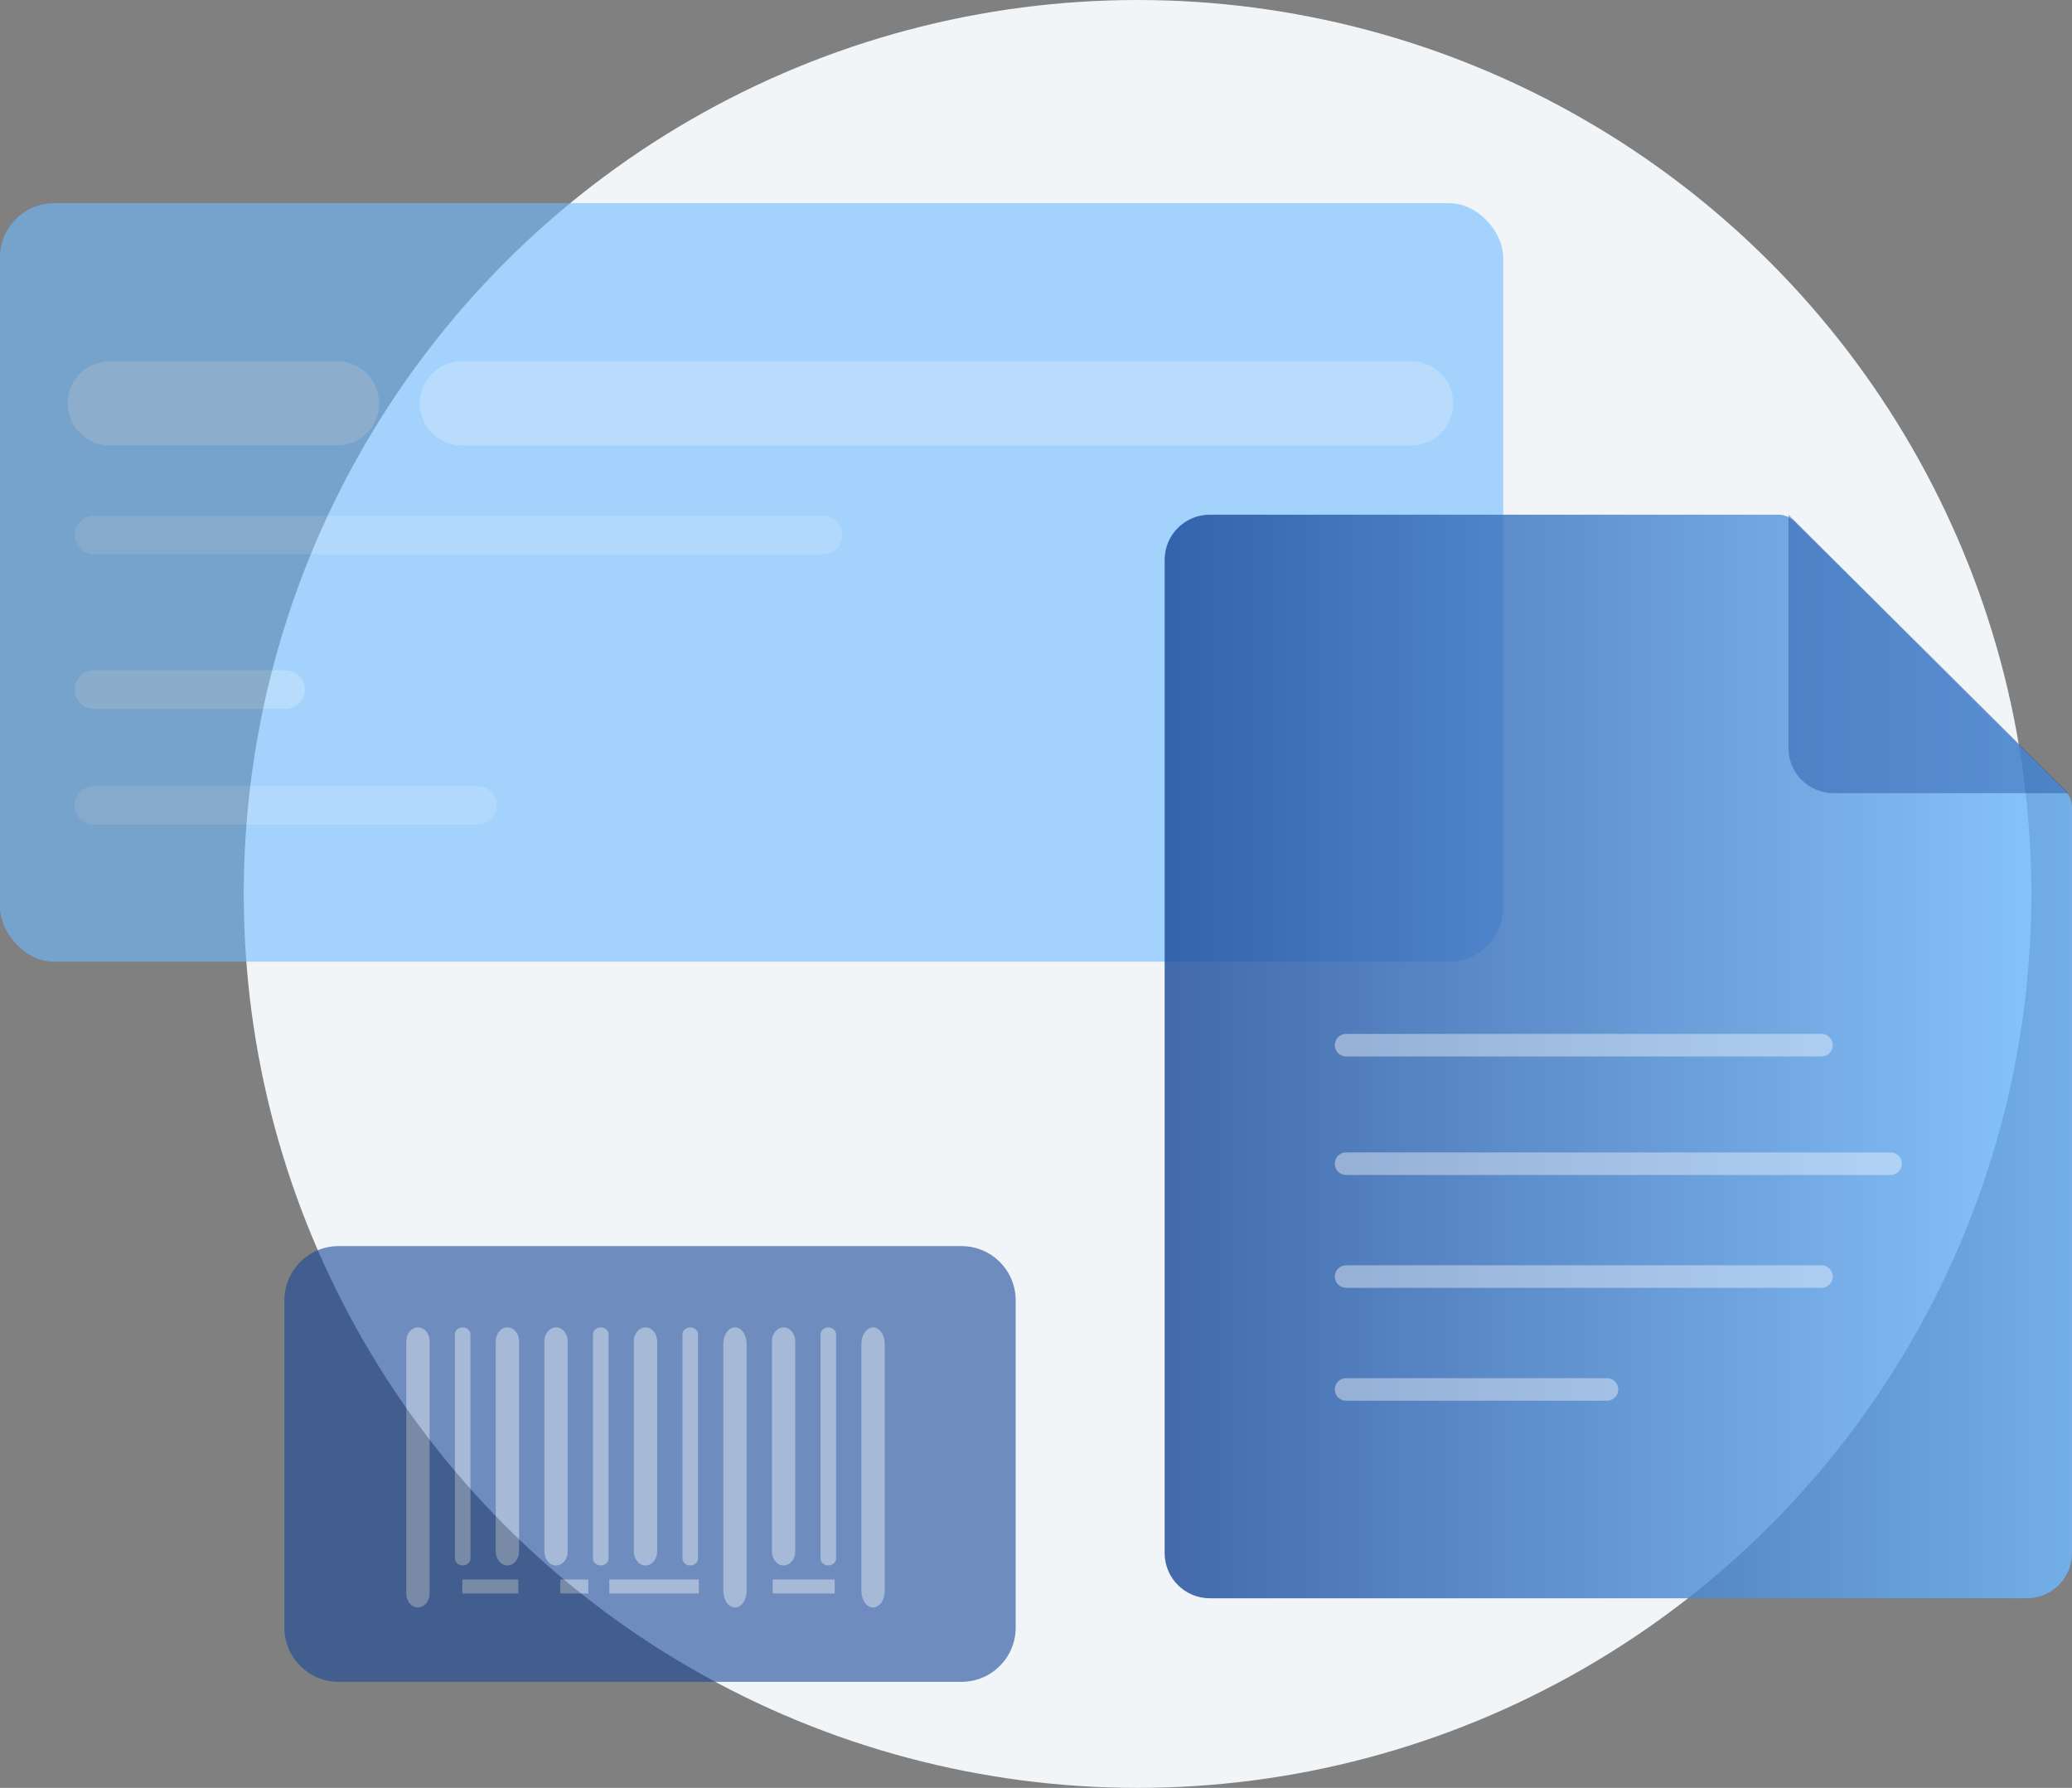 <svg width="153" height="132" viewBox="0 0 153 132" fill="none" xmlns="http://www.w3.org/2000/svg">
<rect x="0" y="0" width="153" height="132" fill="#808080" stroke="none"/>
<circle cx="84" cy="66" r="66" fill="#F1F5F7"/>
<g opacity="0.6">
<rect y="15" width="111" height="56" rx="4" fill="url(#paint0_linear_2159_5236)"/>
<g opacity="0.6">
<path opacity="0.3" d="M5.506 39.5C5.506 38.713 6.144 38.074 6.932 38.074H60.773C61.561 38.074 62.199 38.713 62.199 39.5V39.5C62.199 40.288 61.561 40.926 60.773 40.926H6.932C6.144 40.926 5.506 40.288 5.506 39.5V39.5Z" fill="white"/>
<path opacity="0.4" d="M5.506 50.908C5.506 50.121 6.144 49.482 6.932 49.482H21.088C21.875 49.482 22.514 50.121 22.514 50.908V50.908C22.514 51.696 21.875 52.334 21.088 52.334H6.932C6.144 52.334 5.506 51.696 5.506 50.908V50.908Z" fill="white"/>
<path opacity="0.3" d="M5.506 59.463C5.506 58.675 6.144 58.037 6.932 58.037H35.261C36.049 58.037 36.687 58.675 36.687 59.463V59.463C36.687 60.251 36.049 60.889 35.261 60.889H6.932C6.144 60.889 5.506 60.251 5.506 59.463V59.463Z" fill="white"/>
</g>
<path opacity="0.261" fill-rule="evenodd" clip-rule="evenodd" d="M31 29.779C31 28.061 32.393 26.668 34.111 26.668H104.201C105.92 26.668 107.312 28.061 107.312 29.779V29.779C107.312 31.497 105.92 32.89 104.201 32.89H34.111C32.393 32.89 31 31.497 31 29.779V29.779Z" fill="white"/>
<path opacity="0.261" fill-rule="evenodd" clip-rule="evenodd" d="M5 29.779C5 28.061 6.393 26.668 8.111 26.668H24.889C26.607 26.668 28 28.061 28 29.779V29.779C28 31.497 26.607 32.89 24.889 32.89H8.111C6.393 32.89 5 31.497 5 29.779V29.779Z" fill="white"/>
</g>
<g opacity="0.6">
<path fill-rule="evenodd" clip-rule="evenodd" d="M21 96C21 93.791 22.791 92 25 92H71C73.209 92 75 93.791 75 96V120.17C75 122.379 73.209 124.17 71 124.17H25C22.791 124.17 21 122.379 21 120.17V96Z" fill="#174798"/>
<path opacity="0.4" fill-rule="evenodd" clip-rule="evenodd" d="M50.394 115.062C50.394 115.346 50.651 115.578 50.968 115.578C51.275 115.578 51.543 115.347 51.543 115.062V98.515C51.543 98.231 51.285 98 50.968 98C50.661 98 50.394 98.23 50.394 98.515V115.062ZM60.591 115.062C60.591 115.346 60.848 115.578 61.165 115.578C61.472 115.578 61.74 115.347 61.74 115.062V98.515C61.74 98.231 61.482 98 61.165 98C60.858 98 60.591 98.23 60.591 98.515V115.062ZM46.803 114.536C46.803 115.113 47.189 115.578 47.664 115.578C48.144 115.578 48.526 115.111 48.526 114.536V99.04C48.526 98.463 48.14 98 47.664 98C47.186 98 46.803 98.465 46.803 99.04V114.536ZM53.409 117.456C53.409 118.135 53.795 118.681 54.271 118.681C54.75 118.681 55.133 118.132 55.133 117.456V99.224C55.133 98.545 54.746 98 54.271 98C53.793 98 53.409 98.547 53.409 99.224V117.456ZM57 114.536C57 115.113 57.386 115.578 57.862 115.578C58.341 115.578 58.723 115.111 58.723 114.536V99.04C58.723 98.463 58.337 98 57.862 98C57.383 98 57 98.465 57 99.04V114.536ZM63.606 117.455C63.606 118.134 63.992 118.681 64.468 118.681C64.947 118.681 65.33 118.132 65.33 117.455V99.224C65.33 98.545 64.944 98 64.468 98C63.99 98 63.606 98.547 63.606 99.224V117.455ZM43.787 115.062C43.787 115.346 44.043 115.578 44.362 115.578C44.669 115.578 44.936 115.347 44.936 115.062V98.515C44.936 98.231 44.679 98 44.362 98C44.054 98 43.787 98.23 43.787 98.515V115.062ZM40.197 114.536C40.197 115.113 40.583 115.578 41.059 115.578C41.538 115.578 41.921 115.111 41.921 114.536V99.04C41.921 98.463 41.535 98 41.059 98C40.58 98 40.197 98.465 40.197 99.04V114.536ZM36.606 114.536C36.606 115.113 36.992 115.578 37.468 115.578C37.947 115.578 38.33 115.111 38.33 114.536V99.04C38.33 98.463 37.943 98 37.468 98C36.99 98 36.606 98.465 36.606 99.04V114.536ZM33.591 115.062C33.591 115.346 33.847 115.578 34.165 115.578C34.473 115.578 34.74 115.347 34.74 115.062V98.515C34.74 98.231 34.483 98 34.165 98C33.857 98 33.591 98.23 33.591 98.515V115.062ZM30 117.653C30 118.22 30.387 118.681 30.862 118.681C31.341 118.681 31.723 118.22 31.723 117.653V99.026C31.723 98.459 31.337 98 30.862 98C30.383 98 30 98.459 30 99.026V117.653ZM44.993 117.647H51.603V116.613H44.993V117.647ZM57.058 117.647H61.633V116.613H57.058V117.647ZM41.374 117.647H43.442V116.613H41.374V117.647ZM34.136 117.647H38.272V116.613H34.136V117.647Z" fill="white"/>
</g>
<path opacity="0.8" fill-rule="evenodd" clip-rule="evenodd" d="M89.333 38C87.492 38 86 39.492 86 41.333V114.667C86 116.508 87.492 118 89.333 118H149.667C151.508 118 153 116.508 153 114.667V59.58C153 59.136 152.823 58.711 152.509 58.398L132.496 38.485C132.184 38.175 131.761 38 131.321 38H89.333Z" fill="url(#paint1_linear_2159_5236)"/>
<path opacity="0.4" fill-rule="evenodd" clip-rule="evenodd" d="M132.062 38V55.227C132.062 57.068 133.555 58.56 135.396 58.56H152.733" fill="#174798"/>
<path opacity="0.4" d="M99.4 77.167H134.5" stroke="white" stroke-width="1.667" stroke-linecap="round" stroke-linejoin="round"/>
<path opacity="0.4" d="M99.4 85.917H139.6" stroke="white" stroke-width="1.667" stroke-linecap="round" stroke-linejoin="round"/>
<path opacity="0.4" d="M99.4 94.249H134.5" stroke="white" stroke-width="1.667" stroke-linecap="round" stroke-linejoin="round"/>
<path opacity="0.4" d="M99.4 102.583H118.663" stroke="white" stroke-width="1.667" stroke-linecap="round" stroke-linejoin="round"/>
<defs>
<linearGradient id="paint0_linear_2159_5236" x1="54.717" y1="98.605" x2="99.122" y2="10.588" gradientUnits="userSpaceOnUse">
<stop stop-color="#6FBAFF"/>
<stop offset="1" stop-color="#6FBAFF"/>
</linearGradient>
<linearGradient id="paint1_linear_2159_5236" x1="86" y1="158" x2="153" y2="158" gradientUnits="userSpaceOnUse">
<stop stop-color="#174798"/>
<stop offset="1" stop-color="#6FBAFF"/>
</linearGradient>
</defs>
</svg>
